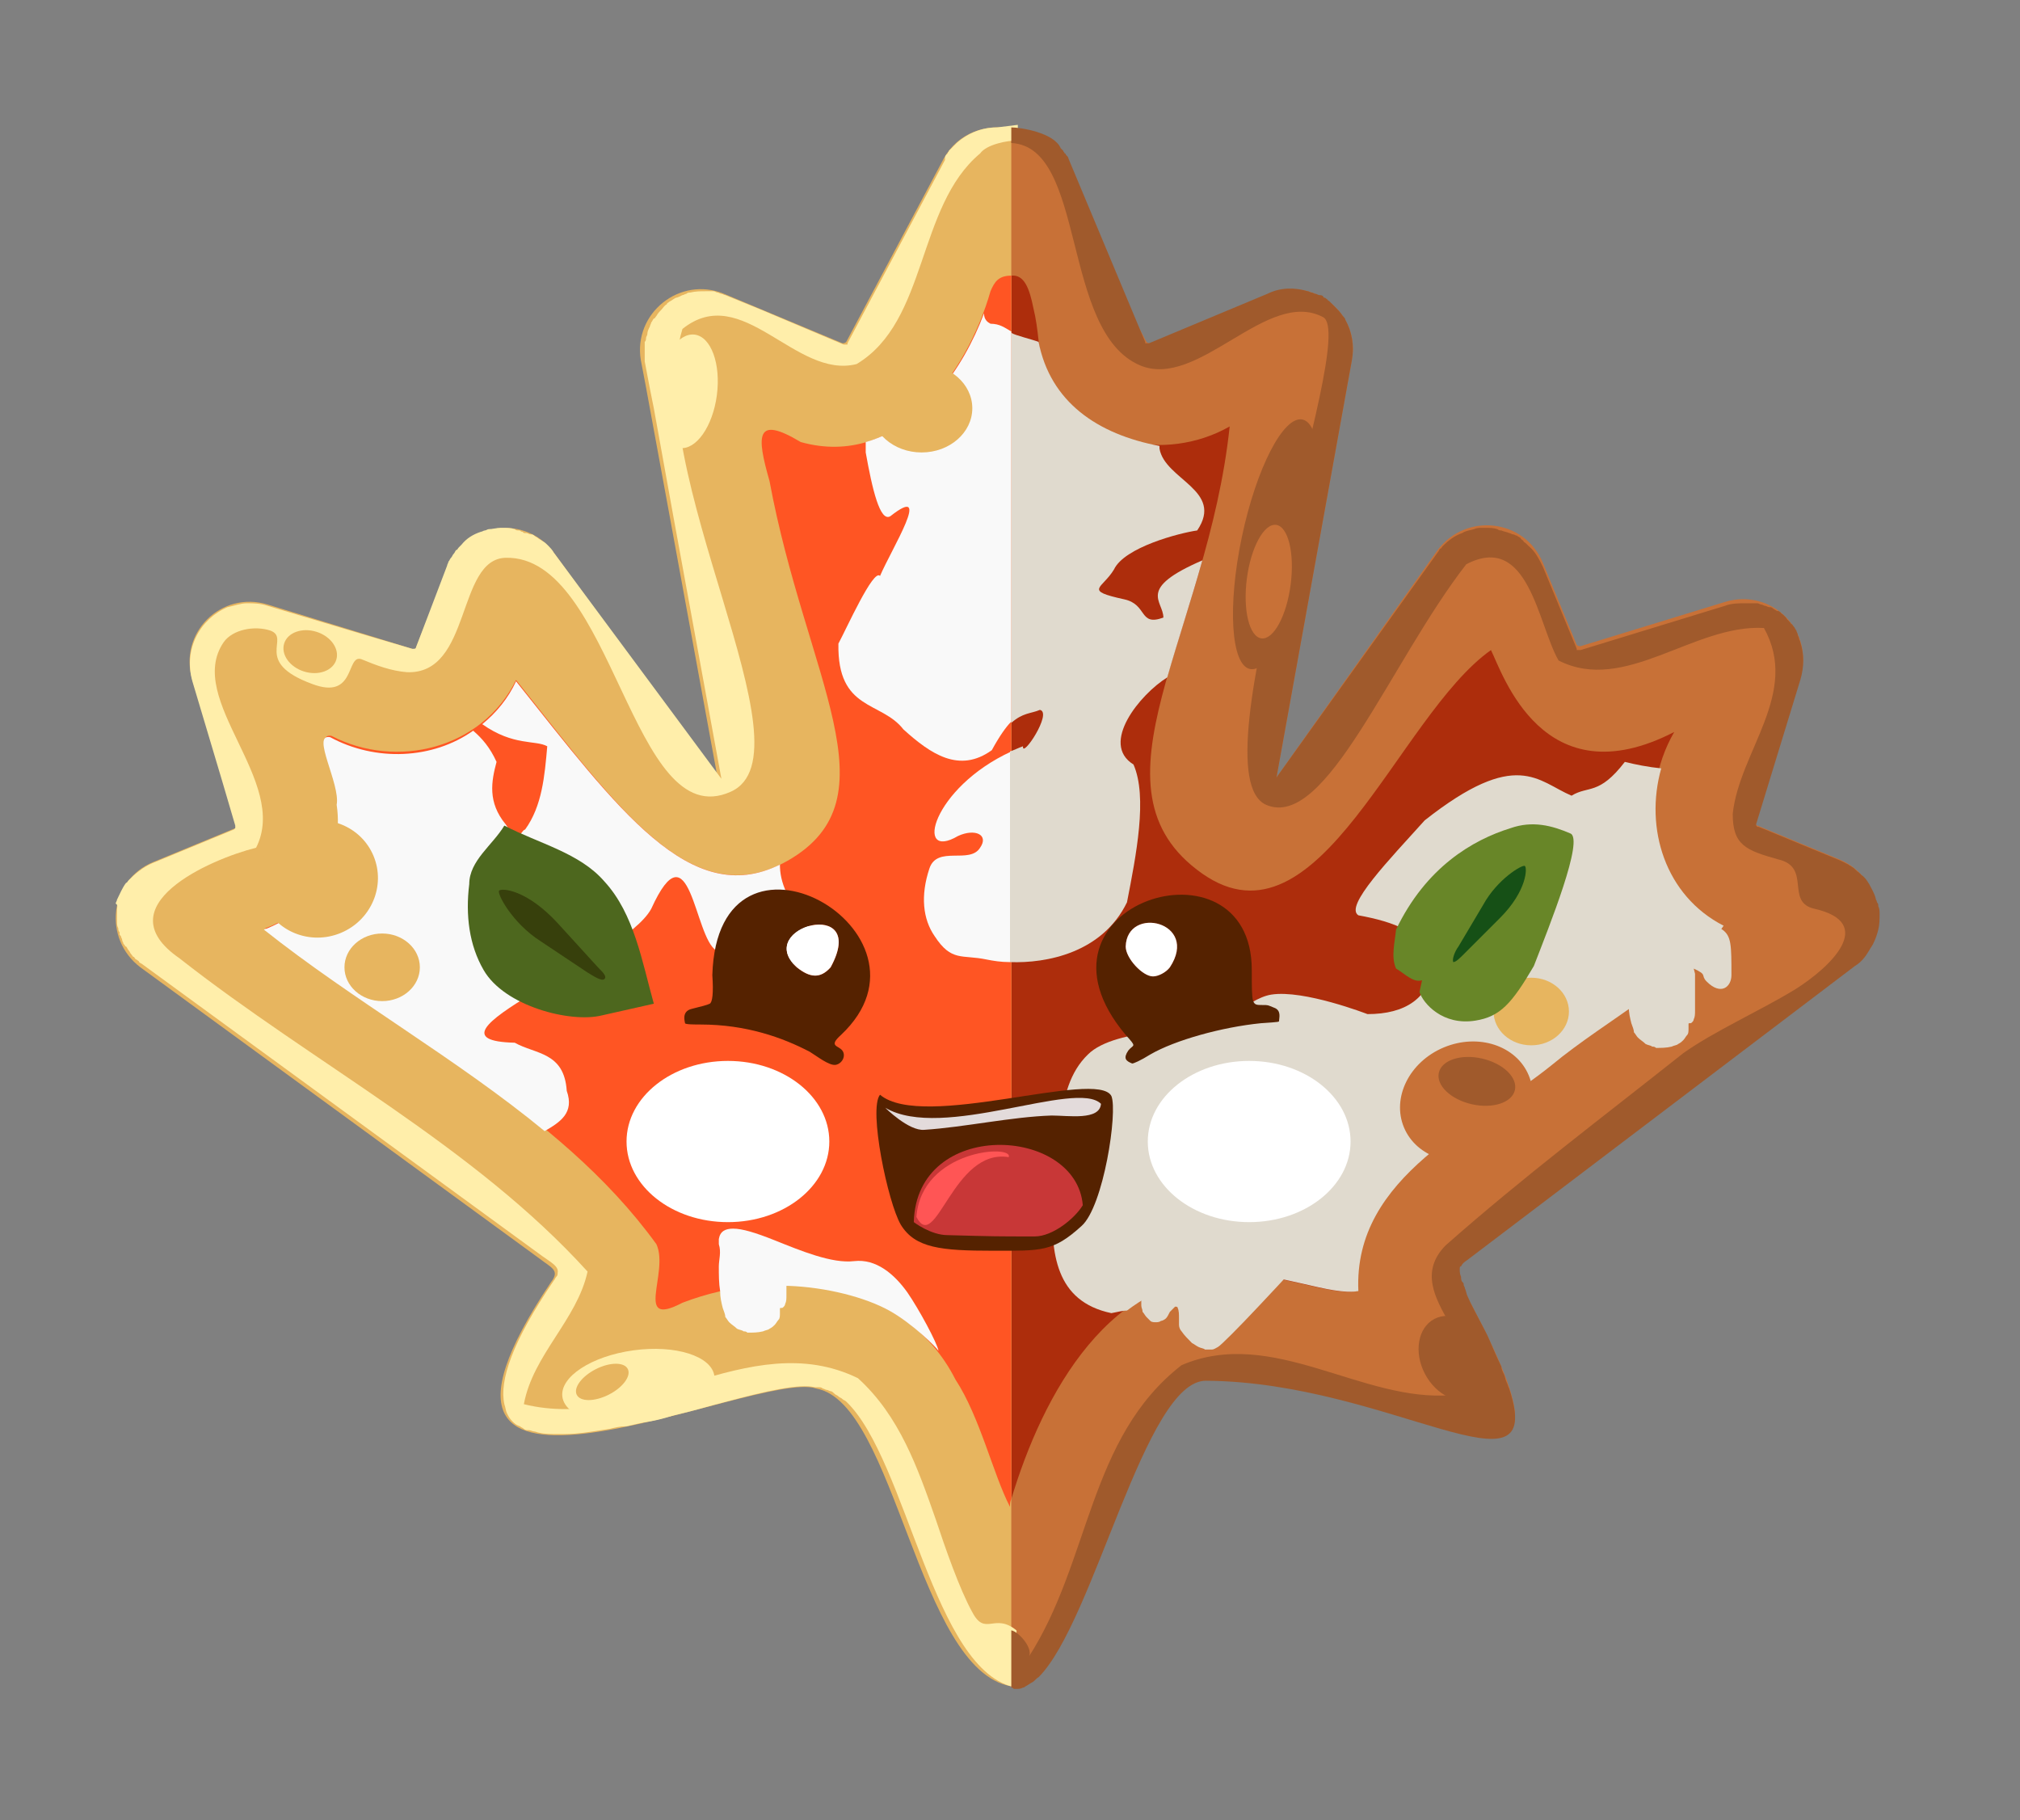 <?xml version="1.0" encoding="utf-8"?>
<!-- Generator: Adobe Illustrator 25.4.1, SVG Export Plug-In . SVG Version: 6.00 Build 0)  -->
<svg version="1.1" id="svg6633"
	xmlns:cc="http://creativecommons.org/ns#"
	xmlns:dc="http://purl.org/dc/elements/1.1/"
	xmlns:inkscape="http://www.inkscape.org/namespaces/inkscape"
	xmlns:rdf="http://www.w3.org/1999/02/22-rdf-syntax-ns#"
	xmlns:sodipodi="http://sodipodi.sourceforge.net/DTD/sodipodi-0.dtd"
	xmlns:svg="http://www.w3.org/2000/svg"
	xmlns="http://www.w3.org/2000/svg"
	xmlns:xlink="http://www.w3.org/1999/xlink" x="0px" y="0px" viewBox="0 0 155.4 140" style="enable-background:new 0 0 155.4 140;" xml:space="preserve">
	<rect x="0" y="0" width="155.4" height="140" fill="#808080" stroke="none"/>
	<style type="text/css">
	.st0{fill:none;}
	.st1{fill:#C87137;}
	.st2{fill:#AD2D0C;}
	.st3{fill:#E7B55F;}
	.st4{fill:#FF5523;}
	.st5{fill:#F9F9F9;}
	.st6{fill:#4D671E;}
	.st7{fill:#E0DACE;}
	.st8{fill:#688628;}
	.st9{fill:#FFFFFF;}
	.st10{fill:#552200;}
	.st11{fill:#E3DBDB;}
	.st12{fill:#C83737;}
	.st13{fill:#FF5555;}
	.st14{fill:#165016;}
	.st15{fill:#37400C;}
	.st16{fill:#FFEEAA;}
	.st17{fill:#A05A2C;}
	</style>
	<path id="outline" class="st0" d="M79.1,140c-0.4,0-0.8,0-1.2-0.1c-0.5-0.1-1.1-0.2-1.6-0.3c-8.9-2-12.3-11.1-15.1-18.4
	c-0.3-0.9-0.9-2.4-1.5-3.7c-0.2,0-1.9,0.5-1.9,0.5c-0.8,0.2-1.7,0.4-2.5,0.7c-1.7,0.4-3.1,0.8-4.4,1c-0.5,0.1-1,0.2-1.5,0.3
	c-1.8,0.3-3.5,0.5-5,0.5l-0.5,0l-0.4,0c-1.1,0-2.1-0.1-3-0.3c-0.4-0.1-0.7-0.1-1.1-0.2c-0.4-0.1-0.8-0.2-1.2-0.3
	c-0.4-0.1-0.8-0.3-1.2-0.5c-0.4-0.2-0.9-0.4-1.3-0.7c-0.9-0.6-1.8-1.2-2.6-2c-0.9-0.9-1.6-1.8-2.1-2.9c-0.6-1.1-1-2.2-1.2-3.3
	c-0.6-2.9-0.3-6,1.1-9.5L5.9,82.6c-0.3-0.2-0.5-0.4-0.8-0.6c-0.3-0.2-0.5-0.5-0.8-0.7c-0.3-0.2-0.5-0.5-0.7-0.7
	C3.4,80.3,3.2,80,3,79.7c-0.1-0.2-0.3-0.5-0.5-0.7c-0.2-0.3-0.4-0.6-0.5-0.9l-0.2-0.3l-0.1-0.2c-0.1-0.2-0.2-0.4-0.3-0.6
	c-0.1-0.1-0.2-0.4-0.3-0.7c-0.1-0.3-0.3-0.6-0.4-0.9c-0.1-0.2-0.1-0.4-0.2-0.6l-0.1-0.2l-0.1-0.2c-0.1-0.3-0.1-0.6-0.2-0.8l-0.1-0.3
	C0.1,73,0,72.6,0,72.3l-0.1-0.4l0-0.5c0-0.8,0-1.6,0.1-2.3c0.1-0.6,0.2-1.2,0.3-1.8c0.1-0.3,0.2-0.6,0.3-0.9
	c0.5-1.5,1.2-2.9,2.1-4.2c0.2-0.3,0.4-0.5,0.6-0.8c1.1-1.3,2.3-2.3,3.7-3.2l-0.8-2.7C4,48.3,7.6,40.6,14.6,37.7
	c1.5-0.6,3.2-1,4.8-1.1c0.3,0,0.5,0,0.8,0c1.5,0,2.9,0.2,4.3,0.6l2.7,0.8c0.2-0.3,0.3-0.5,0.5-0.8c0.1-0.2,0.3-0.5,0.6-0.8
	c0.3-0.3,0.5-0.6,0.7-0.8c0.2-0.2,0.4-0.4,0.7-0.7c1.4-1.3,3-2.4,4.8-3.1c0.3-0.1,0.6-0.2,0.9-0.3c0.2-0.1,0.5-0.2,0.9-0.2
	c0.9-0.2,1.8-0.4,2.7-0.4c0.2,0,0.5,0,0.8,0h0.3c0,0,0.4,0,0.6,0l-0.2-1.1c-0.1-0.4-0.1-0.7-0.2-1.1c0-0.2-0.1-0.6-0.1-1
	c0-0.7,0-1.3,0.1-2c0-0.4,0.1-0.7,0.2-1.1c0-0.2,0.1-0.6,0.2-0.9c0.1-0.4,0.2-0.7,0.3-1c0.2-0.6,0.4-1.2,0.7-1.8
	c0.1-0.3,0.3-0.6,0.5-0.9c0.1-0.2,0.3-0.5,0.5-0.8c0.2-0.3,0.4-0.6,0.6-0.8c0.3-0.4,0.7-0.9,1.2-1.4c0.4-0.4,0.9-0.9,1.4-1.3
	c0.2-0.2,0.5-0.4,0.8-0.6c0.5-0.3,1-0.7,1.6-1c0.6-0.3,1.1-0.6,1.7-0.8c0.3-0.1,0.6-0.2,0.9-0.3c0.3-0.1,0.6-0.2,0.9-0.2
	c1.1-0.2,2.2-0.4,3.3-0.4c0.2,0,0.4,0,0.7,0c0.3,0,0.6,0,1,0.1c0.4,0,0.7,0.1,1.1,0.2c0.3,0.1,0.6,0.1,1,0.2c0.3,0.1,0.6,0.2,1,0.3
	c0.3,0.1,0.6,0.2,1,0.4l0.9,0.4l3.4-6.4L65,7.3c0.1-0.2,0.2-0.4,0.3-0.6c0.1-0.1,0.2-0.3,0.3-0.5C65.7,6.2,65.8,6,66,5.8
	c0.1-0.2,0.2-0.3,0.3-0.4c0.1-0.2,0.3-0.3,0.4-0.5l0.2-0.2c0.3-0.4,0.6-0.6,0.9-0.9L68,3.6c2.7-2.3,6-3.6,9.6-3.6l1.2,0
	c0.3,0,8.1,0.1,12.2,5.9l0.2,0.3c0.1,0.1,0.2,0.3,0.3,0.5c0,0,0.1,0.2,0.2,0.4c0.2,0.2,0.3,0.5,0.4,0.8l0.2,0.4l2.3,5.5l0.1,0
	c1.8-0.8,3.7-1.1,5.6-1.1c1.4,0,2.8,0.2,4.2,0.6c0.3,0.1,0.6,0.2,0.9,0.3c0.3,0.1,0.6,0.2,0.8,0.4c0.3,0.1,0.6,0.3,0.8,0.4
	c0.3,0.2,0.6,0.3,0.9,0.5c0.1,0,0.6,0.4,0.7,0.5c0.3,0.2,0.6,0.4,0.8,0.6c0.2,0.2,0.4,0.4,0.7,0.6c0.3,0.2,0.5,0.5,0.7,0.7
	c0.6,0.7,1.2,1.4,1.7,2.2c0.2,0.3,0.3,0.5,0.5,0.8c1.7,3,2.2,6.4,1.6,9.8l-0.2,1.1c0.3,0,0.5,0,0.8,0c1,0,1.8,0.1,2.7,0.2
	c0.3,0.1,0.6,0.1,0.9,0.2c0.6,0.2,1.2,0.3,1.8,0.6c0.3,0.1,0.6,0.2,0.9,0.4c0.2,0.1,0.5,0.3,0.8,0.4c0.3,0.2,0.6,0.3,0.8,0.5
	c0.3,0.2,0.5,0.4,0.8,0.5c0.3,0.2,0.5,0.4,0.8,0.6l0.3,0.3c0.2,0.1,0.3,0.3,0.4,0.4c1,0.9,1.8,1.9,2.4,3.1l2.7-0.8
	c1.4-0.4,2.9-0.6,4.3-0.6c0.3,0,0.5,0,0.8,0c0.3,0,0.7,0.1,1,0.1l0.3,0c0.2,0,0.5,0.1,0.7,0.1c0.1,0,0.4,0.1,0.6,0.1
	c0.1,0,0.2,0.1,0.4,0.1c0.3,0.1,0.6,0.2,0.9,0.3c0.3,0.1,0.6,0.2,0.9,0.3c0.3,0.1,0.6,0.3,0.9,0.4c0.3,0.1,0.5,0.3,0.8,0.4
	c0.3,0.2,0.6,0.3,0.8,0.5l0.3,0.2c0,0,0.4,0.3,0.5,0.4c0.3,0.2,0.5,0.4,0.8,0.6c0.2,0.2,0.5,0.4,0.7,0.6c0.4,0.4,0.9,0.9,1.2,1.4
	c0.2,0.2,0.4,0.5,0.6,0.8c0.2,0.3,0.4,0.5,0.5,0.8c0.1,0.2,0.3,0.5,0.4,0.8c0.1,0.3,0.3,0.6,0.4,0.9c0.1,0.3,0.3,0.7,0.4,1
	c1,2.9,1.1,6.1,0.1,9l-0.8,2.7c0.3,0.2,0.5,0.3,0.8,0.5c0.6,0.4,1.1,0.8,1.6,1.2c0.2,0.2,0.5,0.4,0.7,0.7c0.7,0.7,1.3,1.5,1.8,2.3
	c0.7,1.1,1.2,2.2,1.6,3.4c0.1,0.4,0.2,0.6,0.3,0.9c0.1,0.4,0.2,0.7,0.2,1c0.1,0.6,0.2,1.2,0.2,1.8c0.1,1.3,0,2.5-0.3,3.7
	c-0.2,1.2-0.7,2.4-1.2,3.6c-0.3,0.6-0.6,1.2-1,1.7c-0.9,1.4-2.1,2.6-3.4,3.6l-24.1,18.3c0.1,0.2,0.2,0.4,0.2,0.6
	c0.1,0.3,0.2,0.5,0.3,0.8c0.1,0.2,0.2,0.5,0.3,0.8c0.1,0.3,0.2,0.6,0.3,0.8c1.6,4.8,1.2,9-1.2,12.3c-2.2,3-5.7,4.7-9.7,4.7
	c-2.9,0-5.8-0.9-9.1-1.9c-2.7-0.8-5.7-1.7-8.8-2.2c-0.8,1.8-1.7,4.1-2.3,5.5c-2.3,5.8-4.3,10.7-7.6,14c-0.5,0.5-1,0.9-1.5,1.3
	c-0.7,0.5-1.4,0.9-2.1,1.3c-0.4,0.2-0.9,0.4-1.4,0.6c-1,0.3-2.1,0.5-3.1,0.6l-0.2,0L79.1,140L79.1,140z M61.3,95.1
	c3.4,0,6.6,0.7,9.6,2.2l1.2,0.6l1,0.9c2.4,2.1,4.1,4.5,5.5,7c1.7-3,3.9-5.9,7.2-8.5l1-0.8l1.2-0.5c2.6-1.1,5.3-1.6,8.1-1.6
	c1.9,0,3.7,0.2,5.5,0.6c0.6-2.2,1.7-4.2,3.5-6l0.3-0.3l0.3-0.2c4.6-4,9.2-7.7,13.7-11.1c1.7-1.3,3.3-2.6,5-4l0.2-0.1l0.2-0.1
	c0.8-0.6,1.7-1.1,2.6-1.7c-1.9-2.2-2.9-5.1-2.9-8.5l0-0.6c0,0,0.1-0.6,0.1-0.6c-0.2,0-0.3,0-0.5,0c-2.7,0-5.3-0.6-7.6-1.8l-0.7-0.4
	c-4.1,6.7-8.5,12.9-16.2,12.9c-1.7,0-3.4-0.4-5.1-1.1c-10.5-4.6-7.9-17-4-32.7c0,0-0.1,0-0.1,0c-1.8,0-3.6-0.4-5.3-1.1
	c-3.4-1.4-5.7-3.8-7.3-6.4c-1.4,2.2-3.3,4.2-6.1,5.9l-1.2,0.7L68.9,38c-1.2,0.3-2.4,0.5-3.6,0.5c-0.4,0-0.8,0-1.2,0
	c0.4,1.5,0.9,3,1.3,4.4c2.9,9.5,6.8,22.4-4.6,27.5c-1.8,0.8-3.7,1.2-5.7,1.2c-8.3,0-12.4-6.9-15.1-12.4c-2.7,2.2-5.7,2.7-8.1,2.7
	c-0.1,0-0.9,0-0.9,0l-0.1,0c-0.1,0-0.1,0.1-0.2,0.1c0.2,2.8-0.3,5.5-1.6,8l-0.9,1.7c1,0.7,2,1.4,3,2.1l0.1,0.1
	c7.5,5.1,15.2,10.3,21.7,17.5l3.5,3.8l-0.1,0.5C57.9,95.3,59.6,95.1,61.3,95.1z" />
	<sodipodi:namedview bordercolor="#666666" borderopacity="1.0" fit-margin-bottom="0" fit-margin-left="0" fit-margin-right="0" fit-margin-top="0" id="base" inkscape:current-layer="layer1" inkscape:cx="-167.10846" inkscape:cy="284.60971" inkscape:document-units="mm" inkscape:pageopacity="0.0" inkscape:pageshadow="2" inkscape:window-height="986" inkscape:window-maximized="1" inkscape:window-width="1920" inkscape:window-x="-11" inkscape:window-y="-11" inkscape:zoom="0.98994949" pagecolor="#ffffff" showgrid="false">
	</sodipodi:namedview>
	<path id="path3877-4" inkscape:connector-curvature="0" class="st1" d="M77.8,129.7c0.1,0,0.2,0.1,0.2,0.1
	c5.1,0.5,9.4-23.7,14.8-23.7c16.8,0.2,30.7,13.4,20-6.5c-0.6-1.7-1-2.1-0.1-2.8l29.8-22.6c2.9-2.1,2.4-6.7-1-8.1l-6.3-2.6
	c-0.1,0-0.2-0.2-0.1-0.3l3.4-11.1c1.1-3.6-2.2-6.9-5.8-5.8l-11.1,3.4c-0.1,0-0.2,0-0.3-0.1l-2.6-6.3c-1.4-3.4-5.9-3.9-8.1-1
	L98.2,59.8l5.8-32.1c0.7-3.6-3-6.5-6.4-5.1l-9.1,3.8c-0.1,0-0.2,0-0.3-0.1l-7.5-14.1c-0.7-1.3-1.8-2-3-2.3V129.7z" />
	<path id="path3880-5" inkscape:connector-curvature="0" sodipodi:nodetypes="cccccccsccsscc" class="st2" d="M77.8,115.3
	c2.4-8,7.6-17.8,17.3-17.2c3.1-0.3,7.2,1.6,9.3,1.2c-0.4-8.9,9.1-12.7,14.9-17.4c4.1-3.4,10.7-6.9,13.2-10.7
	c-5.5-2.8-6.6-9.9-3.7-14.9c-10.1,5.2-13.2-4.5-14.1-6.3c-7.2,5.1-13.2,23.5-22.2,17.2c-9.4-6.6,0.4-18.3,2.1-34.4
	c-4.9,2.8-11.9,1.5-14.2-4.1c-0.2-0.8-0.4-1.6-0.5-2.5s-0.2-1.7-0.4-2.5c-0.3-1.5-0.7-2.6-1.7-2.5L77.8,115.3z" />
	<path id="path5242-3-0-1-8-6-7-5" inkscape:connector-curvature="0" class="st3" d="M77.8,129.7V9.9c-1.9-0.4-4.1,0.3-5.2,2.3
	l-7.5,14.1c-0.1,0.1-0.2,0.1-0.3,0.1l-9.1-3.8c-3.4-1.4-7,1.5-6.4,5.1l0.4,2.1l1.8,9.8l3.7,20.2L42.6,42.5c-2.1-2.9-6.7-2.4-8.1,1
	L32,49.8c0,0.1-0.2,0.2-0.3,0.1l-11.1-3.4c-3.6-1.1-6.9,2.2-5.8,5.8l3.4,11.1c0,0.1,0,0.2-0.1,0.3l-6.3,2.6c-3.4,1.4-3.9,5.9-1,8.1
	l30.7,22.4c0.9,0.7,1.6,0.9,0.9,1.8c-14.5,21.6,15.9,6.6,20.4,8.2C68.9,107.9,70.6,128.5,77.8,129.7L77.8,129.7z" />
	<path id="path5242-3-0-1-8-6-8-4-5" inkscape:connector-curvature="0" sodipodi:nodetypes="cccccccccccccccc" class="st4" d="
	M77.8,115.3c0-94.1,0,0,0-94.1c-1,0-1.3,0.5-1.6,1.2c-1.8,6.3-7.1,13.7-14.6,11.6c-3.5-2.1-3.4-0.5-2.4,3
	c2.8,15.1,9.8,24.4,1.4,29.2c-7.3,4.1-12.8-3.7-20.9-13.9c-2.6,5.3-9.2,6.9-14.2,4.3c-1.5-0.3,0.8,3.6,0.5,5.2
	c0.6,4-1.7,8.2-5.6,9.6c10,8,22.5,13.8,30.1,24.3c1,2.2-1.8,6.5,2,4.5c7.3-2.8,17.1-1.8,21,5.9c1.9,2.9,2.9,7.3,4.2,9.8
	C77.7,115.7,77.7,115.5,77.8,115.3z" />
	<path id="path5242-3-0-1-8-6-8-4-9-1" inkscape:connector-curvature="0" class="st5" d="M39.7,52.4c-0.6,1.3-1.5,2.4-2.6,3.3
	c2.4,1.7,4.1,1.2,5,1.7c-0.2,2.3-0.4,4.6-1.7,6.4c-0.4,0.1-0.4,1.3-1.5-0.4c-1.4-1.7-1.1-3.3-0.7-4.8c-0.5-1.1-1.1-1.8-1.8-2.4
	c-3.1,2.2-7.5,2.4-11,0.5c-1.5-0.3,0.8,3.6,0.5,5.2c0.6,4-1.7,8.2-5.6,9.6c6.8,5.4,14.8,9.9,21.6,15.5c1.2-0.7,2.3-1.4,1.7-3.1
	c-0.2-3-2.4-2.8-4-3.7c-8.4-0.2,8.4-6.4,10.5-10.3c3-6.6,3.3,2.2,5,3.2c1.2,0.7,2.1,1.7,3.8,1.9c2.5-0.8,3.4-1.1,3.7-3.4
	c-2.1-2.3-2.6-3.8-2.6-5.1C53.1,69.9,47.6,62.3,39.7,52.4z" />
	<path id="path2862-6-2-7-7" inkscape:connector-curvature="0" sodipodi:nodetypes="caccssc" class="st6" d="M50.3,77.2
	c-0.9-3.2-1.5-6.9-3.8-9.4c-1.9-2.2-5-2.9-7.7-4.3c-0.9,1.5-2.7,2.7-2.7,4.5c-0.3,2.4,0,4.7,1.1,6.6c1.6,2.8,6.7,4.1,9.1,3.5
	L50.3,77.2z" />
	<path id="path3880-1-4" inkscape:connector-curvature="0" sodipodi:nodetypes="ccccccacaccccccccc" class="st7" d="M125,58.6
	c-2,2.6-2.8,1.8-4.1,2.6c-2.6-1.1-4.2-3.7-11.3,1.9c-2.7,3-6.2,6.6-5.1,7.3c2.7,0.5,5.1,1.3,5.8,3.7c-0.3,2.7-2.2,3.9-5.1,3.9
	c0,0-4.9-1.9-7.4-1.5c-1.9,0.3-4.1,2.9-5.2,2.7c0,0-6.8-0.2-8.9,1.9c-2.8,2.7-1.9,7.6-2.7,11.3c-0.2,4,0.2,7.7,4.5,8.6
	c0.5-0.1,0.9-0.2,1.2-0.2c2.4-1.8,5.2-2.9,8.5-2.7c3.1-0.3,7.2,1.6,9.3,1.2c-0.4-8.9,9.1-12.7,14.9-17.4c4.1-3.4,10.7-6.9,13.2-10.7
	c-4.5-2.3-6.1-7.5-4.8-12.1C126.8,59,125.8,58.8,125,58.6z" />
	<path id="path3880-15-2" inkscape:connector-curvature="0" sodipodi:nodetypes="ccccccccccccccccccc" class="st7" d="M77.8,25.6v30
	c0.9-0.8,1.5-0.7,2.2-1c1,0.2-1.4,3.8-1.3,2.8c-0.3,0.1-0.7,0.3-1,0.4V74c2.8,0.1,7.1-0.7,9-4.6c0.7-3.6,1.6-8.1,0.5-10.6
	c-2.6-1.6,0.5-5.4,2.6-6.7c0.8-2.8,1.8-5.8,2.7-9c-5.1,2.2-3,3.1-3,4.4c-1.9,0.7-1.2-1-3-1.4c-3.2-0.7-1.7-0.8-0.8-2.3
	c0.8-1.7,5-2.8,6.4-3c2.1-3.1-2.5-3.9-2.9-6.3l0-0.2c-4.8-0.9-8.4-3.4-9.3-8C79.4,26.1,78.1,25.8,77.8,25.6L77.8,25.6z" />
	<ellipse id="path6138-5-2" class="st3" cx="117.8" cy="77.8" rx="2.9" ry="2.6" />
	<path id="path2864-1-1-3-8" inkscape:connector-curvature="0" sodipodi:nodetypes="ccccccsccc" class="st8" d="M120.8,64.1
	c-1.4-0.6-2.9-1-4.6-0.4c-2.9,0.9-6.5,3-8.8,7.8c-0.1,1-0.4,2.1,0,3c0.7,0.4,1.3,1.1,2,0.9l-0.2,0.9c0.3,0.9,1.8,2.6,4.3,2.2
	c1.9-0.3,2.8-1.3,4.5-4.2C119.2,71.2,121.9,64.5,120.8,64.1L120.8,64.1z" />
	<ellipse id="ellipse5232-9-9-3-6" class="st9" cx="56" cy="87.8" rx="7.8" ry="6.2" />
	<ellipse id="ellipse5234-8-2-5-5" class="st9" cx="96.1" cy="87.8" rx="7.8" ry="6.2" />
	<path id="path5197-0-4-9-6-4-7" inkscape:connector-curvature="0" sodipodi:nodetypes="csccccccscccccsscssccccscccc" class="st10" d="
	M62.3,80.9c-2.1-1.1-4.9-2.1-8.4-2.1c-0.4,0-1.2,0-1.2-0.1c0-0.1-0.3-0.9,0.5-1.1c0.8-0.2,1.2-0.3,1.4-0.4c0.2-0.1,0.3-0.8,0.2-2.2
	c0.4-13.5,18.3-3.3,9.9,4.6c-1,0.9-0.2,0.8,0.1,1.2c0.3,0.4,0,1-0.5,1.1C63.8,82,62.8,81.2,62.3,80.9C62.3,80.9,62.3,80.9,62.3,80.9
	z M63.9,74.4c3-5.5-6-3.1-2.6,0C62.3,75.2,63.1,75.3,63.9,74.4z M86.8,80.8c0.4-0.5,0.7-0.2-0.2-1.2c-8.5-10.1,9.7-15.7,9.7-5
	c0,2.7,0,2.7,0.8,2.7c0.5,0,0.4,0,0.9,0.2c0.6,0.2,0.4,0.8,0.4,1c0,0.1,0.1,0.1-1.4,0.2C94,79,90.4,80,88.5,81.1
	c-0.8,0.5-1.3,0.7-1.4,0.7C86.6,81.6,86.4,81.4,86.8,80.8z M90,74.4c2.3-3.5-3.3-4.8-3.4-1.6c0,0.9,1.3,2.3,2.1,2.3
	C89.1,75.1,89.7,74.8,90,74.4z" />
	<path id="path5197-0-3-9-9-5-4" inkscape:connector-curvature="0" sodipodi:nodetypes="ccccccsc" class="st9" d="M63.9,74.4
	c3-5.5-6-3.1-2.6,0C62.3,75.2,63.1,75.3,63.9,74.4z M90,74.4c2.3-3.5-3.3-4.8-3.4-1.6c0,0.9,1.3,2.3,2.1,2.3
	C89.1,75.1,89.7,74.8,90,74.4z" />
	<path id="path5197-0-4-8-2" inkscape:connector-curvature="0" sodipodi:nodetypes="ccccscc" class="st10" d="M76.4,96.2
	c-4,0-6-0.2-7.1-2c-1-1.7-2.5-8.9-1.6-10c3.3,2.8,16.7-2,17.8,0.1c0.5,1.2-0.6,8.5-2.3,10C81,96.3,80.1,96.2,76.4,96.2L76.4,96.2z" />
	<path id="path5197-0-6-70-0-7" inkscape:connector-curvature="0" sodipodi:nodetypes="sccss" class="st11" d="M71.1,86.9
	c-1.2,0.1-3-1.7-3-1.7c4.4,2.6,14.7-2.2,16.6-0.3c-0.1,1.3-2.5,0.9-3.8,0.9C77.8,85.9,74.2,86.7,71.1,86.9z" />
	<path id="path5197-0-6-7-5-0-1" inkscape:connector-curvature="0" sodipodi:nodetypes="sccss" class="st12" d="M72.9,95
	c-1.3,0-2.6-1-2.6-1c0.2-8,12.5-7.4,13-1.3c-0.6,1-2.3,2.4-3.7,2.4C76.6,95.1,76.6,95.1,72.9,95z" />
	<path id="path5197-0-6-6-0-0-4" inkscape:connector-curvature="0" sodipodi:nodetypes="ccc" class="st13" d="M77.6,89
	c-4.3-0.7-5.6,7.5-7.1,4.6C70.9,88.4,78,88,77.6,89z" />
	<path id="path1719-8-16-3-0" inkscape:connector-curvature="0" sodipodi:nodetypes="cccccccccccccccccccccccccccccc" class="st5" d="
	M56.4,94.5c-0.6,0-1,0.2-1.1,0.8c0,0.1,0,0.3,0,0.4c0.2,0.6,0,1.2,0,1.7c0,0.7,0,1.3,0.1,1.9c0,0.5,0.1,0.9,0.2,1.3
	c0.1,0.3,0.2,0.5,0.2,0.7c0.1,0.1,0.2,0.3,0.3,0.4c0.2,0.2,0.4,0.3,0.6,0.5c0.2,0.1,0.4,0.1,0.5,0.2c0.1,0,0.2,0,0.3,0.1
	c0.4,0,0.8,0,1.2-0.1c0.2-0.1,0.4-0.1,0.5-0.2c0.2-0.1,0.3-0.2,0.4-0.3c0.1-0.1,0.2-0.3,0.3-0.4c0.1-0.1,0.1-0.3,0.1-0.5
	c0-0.1,0-0.2,0-0.3c0-0.1,0-0.1,0.1-0.1c0.1,0,0.1,0,0.2-0.1c0,0,0.1-0.1,0.1-0.2c0.1-0.2,0.1-0.4,0.1-0.7c0-0.2,0-0.5,0-0.7
	c0,0,0,0,0.1,0c3,0.1,6,0.9,7.8,1.9c1.8,1,3.6,2.8,3.8,3.1c-0.1-0.6-1.5-3.2-2.4-4.5c-1-1.4-2.4-2.6-4.1-2.4
	c-1.7,0.2-4.1-0.8-6.1-1.6C58.1,94.8,57.1,94.5,56.4,94.5L56.4,94.5z" />
	<path id="path1719-8-1-7" inkscape:connector-curvature="0" class="st5" d="M75.7,24.1c-1.6,4.3-4.8,8.7-9.1,9.9c0,0.3,0,0.5,0,0.8
	c0.5,2.8,1.1,5.4,1.9,4.9c3.3-2.6,0.1,2.5-0.8,4.6c-0.5-0.6-2.6,4.1-3.2,5.2c-0.1,5.2,3.3,4.4,5,6.6c2.1,1.9,4.3,3.4,6.8,1.6
	c0.6-1.1,1.1-1.8,1.5-2.2v-30c-0.5-0.3-0.9-0.6-1.6-0.6C76,24.8,75.7,24.6,75.7,24.1L75.7,24.1z M77.8,57.8
	c-6.1,2.8-7.5,8.5-4.1,6.5c1.3-0.6,2.4-0.1,1.7,0.9c-0.8,1.3-3.3-0.2-3.9,1.6c-0.7,2.1-0.5,3.9,0.4,5.2c1.3,2,2.1,1.4,4,1.8
	c0.5,0.1,1.1,0.2,1.8,0.2V57.8z" />
	<path id="path3880-3-2" inkscape:connector-curvature="0" class="st0" d="M77.8,115.3c2.4-8,7.6-17.8,17.3-17.2
	c3.1-0.3,7.2,1.6,9.3,1.2c-0.4-8.9,9.1-12.7,14.9-17.4c4.1-3.4,10.7-6.9,13.2-10.7c-5.5-2.8-6.6-9.9-3.7-14.9
	c-10.1,5.2-13.2-4.5-14.1-6.3c-7.2,5.1-13.2,23.5-22.2,17.2c-9.4-6.6,0.4-18.3,2.1-34.4c-4.9,2.8-11.9,1.5-14.2-4.1
	c-1-1.6-1.8-3.4-2.6-5.2L77.8,115.3z" />
	<path id="path5351-5-1-6-6-4-3-8" inkscape:connector-curvature="0" class="st7" d="M93.4,94.7c-1-0.2,0.3,0.5,0,1.4
	c-0.2,0.9-5.5,1.3-6.9,1.6c-1.3,0.3,1.3,0.1,0.5,1c0.5-0.1,0.7,0.2,0.7,0.5c0,0.1,0.1,0.2,0.1,0.3c0,0.1,0,0.3,0,0.4
	c0,0.2,0,0.3,0,0.5c0,0.2,0.1,0.3,0.1,0.5c0.1,0.1,0.2,0.3,0.3,0.4c0.1,0.1,0.2,0.2,0.3,0.3c0.1,0.1,0.3,0.1,0.4,0.1
	c0.1,0,0.3,0,0.4-0.1c0.1,0,0.3-0.1,0.4-0.2c0.1-0.1,0.2-0.3,0.3-0.5c0.2-0.2,0.3-0.3,0.4-0.4c0.1,0,0.2,0,0.2,0.1
	c0.1,0.2,0.1,0.5,0.1,0.8c0,0.2,0,0.4,0,0.5c0,0.2,0.1,0.4,0.2,0.5c0.2,0.3,0.5,0.6,0.8,0.9c0.2,0.1,0.3,0.2,0.5,0.3
	c0.2,0.1,0.4,0.1,0.5,0.2c0.2,0,0.4,0,0.5,0c0.2,0,0.3-0.1,0.5-0.2c0.2-0.1,1.6-1.5,3.1-3.1c1.3-1.4,2-2.1,2.3-2.5
	c0.2-0.2,0.2-0.4,0.3-0.5c0-0.1,0-0.3,0-0.4c0-0.2-0.1-0.4-0.1-0.6c0-0.2,0-0.4,0.1-0.5C97.4,95.4,94.3,94.9,93.4,94.7L93.4,94.7z" />
	<path id="path5242-3-0-1-8-6-8-4-1-0" inkscape:connector-curvature="0" class="st0" d="M77.8,115.3V23.6c-0.3-0.8-0.7-1.5-1-2.3
	l-0.4,0.9l-0.1,0.2c-1.8,6.3-7.1,13.7-14.6,11.6c-3.5-2.1-3.4-0.5-2.4,3c2.8,15.1,9.8,24.4,1.4,29.2c-7.3,4.1-12.8-3.7-20.9-13.9
	c-2.6,5.3-9.2,6.9-14.2,4.3c-1.5-0.3,0.8,3.6,0.5,5.2c0.6,4-1.7,8.2-5.6,9.6c10,8,22.5,13.8,30.1,24.3c1,2.2-1.8,6.5,2,4.5
	c7.3-2.8,17.1-1.8,21,5.9c1.9,2.9,2.9,7.3,4.2,9.8C77.7,115.7,77.7,115.5,77.8,115.3z" />
	<path id="path5242-4-5-3-1-3-8" inkscape:connector-curvature="0" sodipodi:nodetypes="sssssss" class="st14" d="M112.6,73.4
	l2.8-2.8c2.1-2.1,2.1-3.9,1.9-4c-0.2-0.1-2.1,1-3.2,3l-1.9,3.2c-0.3,0.4-0.5,1-0.4,1.2C112,74,112.3,73.7,112.6,73.4z" />
	<path id="path5242-4-5-3-1-6-4-3-4" inkscape:connector-curvature="0" sodipodi:nodetypes="sssssss" class="st15" d="M46,74.4
	L42.9,71c-2.4-2.6-4.3-2.7-4.5-2.5c-0.2,0.2,1,2.5,3.2,3.9l3.6,2.4c0.5,0.3,1.1,0.7,1.3,0.5C46.7,75.1,46.4,74.8,46,74.4z" />
	<path id="path5242-3-0-1-8-6-6" inkscape:connector-curvature="0" sodipodi:nodetypes="ccccccccccccccccccccccccccccccccccccccccccccccccccccccccccccccccccccccccccccccccccccccccccccccccccccccccccccccccccccccccccccccccccccccccccccccccccccccccccccccccccccccccccccccccccccccccccccsscccccaaszcascccccc" class="st16" d="
	M76.7,9.8c-1.1,0-2.2,0.4-3.1,1.2c0,0,0,0,0,0c-0.1,0.1-0.2,0.2-0.2,0.2c0,0-0.1,0.1-0.1,0.1c-0.1,0.1-0.1,0.1-0.2,0.2
	c0,0-0.1,0.1-0.1,0.1c0,0.1-0.1,0.1-0.1,0.2c0,0-0.1,0.1-0.1,0.1c-0.1,0.1-0.1,0.2-0.1,0.3c0,0,0,0,0,0.1l-7.5,14.1c0,0,0,0,0,0.1
	c0,0,0,0-0.1,0c0,0-0.1,0-0.2,0l-6.4-2.7l-2.7-1.1c0,0,0,0,0,0c-0.1,0-0.2-0.1-0.3-0.1c0,0,0,0,0,0c-0.1,0-0.2-0.1-0.3-0.1
	c0,0,0,0,0,0c-0.1,0-0.2-0.1-0.3-0.1c0,0,0,0,0,0c-0.1,0-0.2,0-0.3,0c0,0,0,0,0,0c-0.1,0-0.2,0-0.3,0c0,0,0,0,0,0
	c-0.4,0-0.8,0-1.2,0.1c-0.1,0-0.2,0-0.3,0.1c-0.1,0-0.2,0.1-0.3,0.1c-0.2,0.1-0.4,0.2-0.5,0.2c0,0,0,0,0,0c-0.2,0.1-0.3,0.2-0.5,0.3
	c-0.1,0.1-0.2,0.1-0.2,0.2c-0.2,0.1-0.3,0.3-0.4,0.4c-0.1,0.1-0.3,0.3-0.4,0.5c0,0,0,0,0,0c-0.1,0.1-0.1,0.2-0.2,0.2c0,0,0,0,0,0
	c-0.1,0.1-0.1,0.2-0.2,0.3c0,0.1-0.1,0.2-0.1,0.3c-0.1,0.2-0.2,0.4-0.2,0.6c0,0,0,0,0,0c0,0.1-0.1,0.2-0.1,0.3c0,0,0,0,0,0
	c0,0.1,0,0.2-0.1,0.3c0,0.1,0,0.2,0,0.3c0,0.2,0,0.4,0,0.6c0,0,0,0,0,0c0,0.1,0,0.2,0,0.3c0,0,0,0,0,0c0,0.1,0,0.2,0,0.3
	c0,0,0,0,0,0l0.4,2.1v0l0.3,1.5l1.5,8.3l3.7,20.2L42.6,42.5c-0.1-0.2-0.3-0.4-0.4-0.5c-0.2-0.2-0.3-0.3-0.5-0.4c0,0,0,0,0,0
	c-0.1-0.1-0.2-0.1-0.3-0.2c0,0,0,0,0,0c-0.1-0.1-0.2-0.1-0.3-0.2c0,0,0,0,0,0c-0.1-0.1-0.2-0.1-0.3-0.1c0,0,0,0,0,0
	c-0.1,0-0.2-0.1-0.3-0.1c0,0,0,0,0,0c0,0-0.1,0-0.1,0c-0.1,0-0.1,0-0.2-0.1c-0.1,0-0.1,0-0.2-0.1c0,0-0.1,0-0.1,0c0,0,0,0,0,0
	c-0.1,0-0.2,0-0.3-0.1c0,0,0,0,0,0c0,0,0,0,0,0c-0.3-0.1-0.6-0.1-0.8-0.1c0,0,0,0,0,0c-0.1,0-0.2,0-0.3,0c-0.3,0-0.6,0.1-0.9,0.1
	c0,0,0,0,0,0c-0.1,0-0.2,0.1-0.3,0.1c-0.1,0-0.2,0.1-0.3,0.1c-0.6,0.2-1.1,0.5-1.5,1c-0.1,0.1-0.1,0.1-0.2,0.2c0,0,0,0,0,0
	c-0.1,0.1-0.1,0.2-0.2,0.2c0,0,0,0,0,0c-0.1,0.1-0.1,0.2-0.2,0.3c0,0,0,0,0,0c-0.1,0.1-0.1,0.2-0.2,0.3c0,0,0,0,0,0
	c-0.1,0.1-0.1,0.2-0.2,0.3c0,0,0,0,0,0c0,0.1-0.1,0.2-0.1,0.3c0,0,0,0,0,0L32,49.8c0,0.1-0.1,0.1-0.2,0.1c0,0-0.1,0-0.1,0h0l-3.4-1
	l-7.7-2.3c-0.6-0.2-1.1-0.2-1.6-0.2c0,0,0,0,0,0c-0.5,0-1,0.2-1.5,0.3c0,0,0,0,0,0c-2.1,0.9-3.4,3.2-2.7,5.7l2.3,7.7l1,3.4v0
	c0,0,0,0.1,0,0.1c0,0,0,0,0,0c0,0,0,0,0,0.1c0,0,0,0,0,0c0,0-0.1,0.1-0.1,0.1l-6.3,2.6c-0.7,0.3-1.3,0.8-1.8,1.3
	c-0.1,0.1-0.1,0.2-0.2,0.2c-0.3,0.4-0.5,0.9-0.7,1.3c0,0.1-0.1,0.2-0.1,0.3c0,0,0,0,0,0C9.1,69.6,9,69.8,9,70c0,0.3,0,0.6,0,0.9
	c0,0,0,0,0,0c0,0,0,0,0,0c0,0.2,0,0.3,0.1,0.5c0,0,0,0,0,0c0,0,0,0,0,0c0,0.1,0,0.2,0.1,0.3c0,0,0,0.1,0,0.1c0,0.1,0,0.1,0.1,0.2
	c0,0.1,0.1,0.2,0.1,0.3c0,0,0,0,0,0c0,0.1,0.1,0.2,0.1,0.3c0,0,0.1,0.1,0.1,0.1c0,0,0,0.1,0.1,0.1c0,0,0,0,0,0
	c0.1,0.1,0.1,0.2,0.2,0.3c0,0,0,0,0,0c0.1,0.1,0.1,0.2,0.2,0.3c0,0,0,0,0,0c0.1,0.1,0.1,0.2,0.2,0.2c0,0,0,0,0,0
	c0.1,0.1,0.1,0.2,0.2,0.2c0,0,0,0,0,0c0.1,0.1,0.2,0.1,0.2,0.2c0,0,0,0,0,0c0.1,0.1,0.2,0.1,0.3,0.2c0,0,0,0,0,0l30.7,22.4
	c0.7,0.5,1.3,0.8,1.2,1.3c0,0.1,0,0.2-0.1,0.3c-0.1,0.1-0.1,0.2-0.2,0.3c-3.2,4.7-4.2,7.7-3.8,9.5c0.1,0.3,0.1,0.5,0.2,0.7
	c0.1,0.2,0.2,0.4,0.4,0.6c0.2,0.2,0.3,0.3,0.6,0.4c0,0,0,0,0,0c0.1,0.1,0.2,0.1,0.3,0.2c0.1,0.1,0.2,0.1,0.4,0.1
	c0.1,0,0.3,0.1,0.4,0.1c0,0,0,0,0,0c0.1,0,0.3,0.1,0.4,0.1c0.4,0.1,0.9,0.1,1.4,0.1c0.2,0,0.3,0,0.5,0c1.1,0,2.2-0.2,3.5-0.4
	c0.4-0.1,0.8-0.2,1.3-0.2c1.3-0.3,2.6-0.6,3.9-0.9c0,0,0,0,0,0c1.3-0.3,2.6-0.7,3.8-1c0,0,0,0,0,0c3-0.8,5.6-1.4,6.8-1.1
	c0,0,0,0,0,0c0,0,0,0,0,0c0,0,0,0,0.1,0c0.1,0,0.1,0,0.2,0c0.1,0,0.2,0,0.3,0.1c0.1,0,0.2,0.1,0.3,0.1c0.1,0,0.2,0.1,0.3,0.1
	c0.1,0,0.2,0.1,0.3,0.2c0.1,0.1,0.2,0.1,0.3,0.2c0.1,0.1,0.2,0.1,0.3,0.2c0.1,0.1,0.2,0.1,0.3,0.2c4.7,4.5,6.7,20.9,13.1,22l0-4.4
	c-1.7-1.4-2.4,0.5-3.4-1.4c-1-1.8-2.1-5-2.8-7.1c-1.4-4-2.8-8-6-10.9c-8.4-4.1-16.9,4.2-25.7,2c0.7-3.8,4.1-6.5,4.9-10.2
	c-8.8-9.7-21.1-16-31.4-24.1c-5.8-4,2.3-7.6,5.9-8.5c2.6-5.1-5.5-11.4-2.5-15.8c0.7-1,2.4-1.3,3.6-0.9c1.6,0.6-1.4,2.4,3.2,4.1
	c3.4,1.3,2.6-2.3,3.8-1.9c1.2,0.5,2.3,0.9,3.5,1c5,0.2,3.8-8.7,7.6-8.8c8.3-0.2,9.7,21.4,17.3,18c6.6-2.9-7-24.8-3.7-35.6
	c4.6-3.7,8.7,3.9,13.4,2.7c5.5-3.3,4.6-12.1,9.5-16.2c0.5-0.7,2.1-1,2.9-1l0-1.2L76.7,9.8z" />
	<path id="path5242-3-0-1-8-6-6-2-3" inkscape:connector-curvature="0" sodipodi:nodetypes="ccassccccssscccccccccccccccccccccccccccccccccccsccccccccccccccccccccccccccccccccccccccccccccccccccccccccccccccccccccccccccccccccccccccscccccccccccccccccccccccccccccccccccccccccccc" class="st17" d="
	M77.8,9.8l0,1.2c5.8,0.3,3.8,14.5,9.9,17.1c4.5,1.9,9.8-6,14.1-3.7c2.8,1.6-10,35-4.4,37.5c4.6,2,9.5-10.9,15.4-18.5
	c4.8-2.5,5.5,4.6,7.1,7.4c5.1,2.6,10.4-2.8,15.8-2.5c2.8,5-1.9,9.5-2.4,14.3c0,2.4,1,2.8,3.5,3.5c2.6,0.6,0.5,3.3,2.8,3.8
	c4.8,1.1,1.2,4.5-1.5,6.2c-2.8,1.7-6.2,3.2-8.6,4.9c-6.3,5-12.3,9.5-18.3,14.8c-3.9,4,4.6,8.2,0.5,11.5c-6.9,0.6-13.8-5.3-20.8-2.3
	c-7.2,5.6-7,15.1-11.8,22.5c0.5-0.6-0.7-2-1.3-2.1l0,4.4c0.1,0,0.2,0.1,0.2,0.1c0,0,0,0,0,0c0.1,0,0.2,0,0.2,0c0.2,0,0.3,0,0.5-0.1
	c0.1,0,0.2-0.1,0.2-0.1c0.2-0.1,0.3-0.2,0.5-0.3c0.2-0.1,0.3-0.3,0.5-0.4c4.3-4.3,8.2-22.9,12.9-22.8c14.1,0.1,26.3,9.6,23.3,0.6
	c-0.1-0.2-0.1-0.3-0.2-0.5c0,0,0,0,0,0c-0.1-0.2-0.1-0.4-0.2-0.6c0,0,0,0,0,0c-0.1-0.2-0.2-0.4-0.2-0.6c0,0,0,0,0,0
	c-0.3-0.6-0.6-1.3-0.9-2c0,0,0,0,0,0c-0.2-0.5-0.5-1-0.8-1.6c0,0,0,0,0,0c-0.3-0.6-0.6-1.1-0.9-1.8c0,0,0,0,0,0
	c-0.1-0.2-0.1-0.4-0.2-0.6c0,0,0,0,0,0c0-0.1-0.1-0.2-0.1-0.3c0-0.1,0-0.1-0.1-0.2c-0.1-0.1-0.1-0.3-0.1-0.4c0,0,0,0,0,0
	c-0.1-0.2-0.1-0.4-0.1-0.6c0-0.1,0-0.2,0.1-0.2c0.1-0.2,0.2-0.3,0.5-0.5l29.8-22.6c0.5-0.3,0.8-0.7,1.1-1.2c0.1-0.2,0.2-0.3,0.3-0.5
	c0.2-0.4,0.3-0.7,0.4-1.1c0.1-0.4,0.1-0.8,0.1-1.2c0-0.2,0-0.4-0.1-0.6c0-0.1,0-0.2-0.1-0.3c0-0.1-0.1-0.2-0.1-0.3
	c-0.1-0.4-0.3-0.7-0.5-1.1c-0.2-0.3-0.3-0.5-0.6-0.7c-0.1-0.1-0.1-0.1-0.2-0.2c0,0,0,0,0,0c-0.2-0.1-0.3-0.3-0.5-0.4c0,0,0,0,0,0
	c-0.1-0.1-0.2-0.1-0.3-0.2c0,0,0,0,0,0c-0.2-0.1-0.4-0.2-0.6-0.3h0l-6.3-2.6c0,0,0,0,0,0c0,0,0,0-0.1,0c-0.1-0.1-0.1-0.1-0.1-0.2
	l3.4-11.1c0.3-1,0.3-2,0-2.9c0-0.1-0.1-0.2-0.1-0.3c0,0,0,0,0,0c0-0.1-0.1-0.2-0.1-0.3c0,0,0,0,0,0c0-0.1-0.1-0.2-0.1-0.3
	c0,0,0,0,0,0c-0.1-0.1-0.1-0.2-0.2-0.3c0,0,0,0,0,0c-0.1-0.1-0.1-0.2-0.2-0.2c0,0,0,0,0,0c-0.1-0.2-0.3-0.3-0.4-0.5c0,0,0,0,0,0
	c-0.1-0.1-0.1-0.1-0.2-0.2c0,0,0,0,0,0c-0.1-0.1-0.2-0.1-0.2-0.2c0,0,0,0,0,0c-0.1,0-0.1-0.1-0.2-0.1c0,0,0,0-0.1,0
	c-0.1-0.1-0.2-0.1-0.3-0.2c0,0,0,0,0,0c-0.1-0.1-0.2-0.1-0.3-0.1c0,0,0,0,0,0c-0.1,0-0.2-0.1-0.3-0.1c0,0,0,0,0,0
	c-0.1,0-0.2-0.1-0.3-0.1c0,0,0,0,0,0c-0.1,0-0.2-0.1-0.3-0.1c0,0,0,0,0,0c0,0-0.1,0-0.1,0c-0.1,0-0.1,0-0.2,0c-0.1,0-0.2,0-0.2,0
	c0,0,0,0-0.1,0c0,0,0,0,0,0c-0.1,0-0.2,0-0.3,0c0,0,0,0,0,0c-0.5,0-1.1,0-1.6,0.2l-11.1,3.4c0,0-0.1,0-0.1,0c0,0-0.1,0-0.1,0
	c0,0,0,0-0.1,0c0,0,0,0,0-0.1l-2.6-6.3c-0.3-0.6-0.6-1.2-1.1-1.6c-0.1-0.1-0.1-0.1-0.2-0.2c0,0,0,0,0,0c-0.1-0.1-0.2-0.1-0.2-0.2
	c0,0,0,0,0,0c-0.1-0.1-0.2-0.1-0.2-0.2c0,0,0,0,0,0c-0.1-0.1-0.2-0.1-0.3-0.2c0,0,0,0,0,0c-0.1,0-0.2-0.1-0.3-0.1c0,0,0,0,0,0
	c-0.1,0-0.2-0.1-0.3-0.1c0,0,0,0,0,0c-0.2-0.1-0.4-0.1-0.6-0.2c0,0,0,0,0,0c-0.1,0-0.2,0-0.3-0.1c-0.3-0.1-0.6-0.1-0.9-0.1
	c-0.1,0-0.2,0-0.3,0c-0.2,0-0.4,0-0.6,0.1c-0.3,0.1-0.6,0.1-0.9,0.3c-0.6,0.2-1.1,0.6-1.5,1c-0.1,0.1-0.1,0.2-0.2,0.2c0,0,0,0,0,0
	c-0.1,0.1-0.1,0.2-0.2,0.3c0,0,0,0,0,0L98.2,59.8l5.8-32.1c0.2-1.1,0-2.2-0.5-3.1c0,0,0,0,0,0c0-0.1-0.1-0.2-0.2-0.3c0,0,0,0,0,0
	c-0.2-0.3-0.4-0.5-0.6-0.7c0,0,0,0,0,0c-0.1-0.1-0.1-0.1-0.2-0.2c0,0,0,0,0,0c-0.1-0.1-0.1-0.1-0.2-0.2c0,0,0,0,0,0
	c-0.1-0.1-0.2-0.1-0.2-0.2c0,0,0,0,0,0c-0.1,0-0.1-0.1-0.2-0.1c0,0-0.1,0-0.1-0.1c-0.1-0.1-0.2-0.1-0.3-0.1c0,0,0,0,0,0
	c-0.1,0-0.2-0.1-0.3-0.1c0,0,0,0,0,0c-0.1,0-0.2-0.1-0.3-0.1c0,0,0,0,0,0c-0.1,0-0.2-0.1-0.3-0.1c-1-0.3-2.1-0.3-3.1,0.2l-9.1,3.8h0
	c0,0-0.1,0-0.1,0c0,0,0,0,0,0c0,0,0,0-0.1,0c0,0,0,0-0.1,0c0,0,0,0,0-0.1l0,0l-5.9-14.1c0-0.1-0.1-0.2-0.2-0.3c0,0,0-0.1-0.1-0.1
	c0-0.1-0.1-0.1-0.1-0.2c0,0-0.1-0.1-0.1-0.1c0,0-0.1-0.1-0.1-0.1C81.1,10.2,78.5,9.8,77.8,9.8z" />
	<ellipse id="path6138" transform="matrix(0.206 -0.979 0.979 0.206 36.93 129.368)" class="st17" cx="98.2" cy="41.9" rx="9.8" ry="2.7" />
	<ellipse id="path6138-2" transform="matrix(0.991 -0.136 0.136 0.991 -14.044 7.672)" class="st16" cx="49.1" cy="106.6" rx="5.9" ry="2.8" />
	<ellipse id="path6138-5" class="st3" cx="70.9" cy="31.4" rx="3.9" ry="3.4" />
	<ellipse id="path6138-5-3" transform="matrix(0.923 -0.384 0.384 0.923 -24.081 14.615)" class="st3" cx="24.5" cy="67.6" rx="4.6" ry="4.5" />
	<ellipse id="path6138-4" transform="matrix(0.923 -0.385 0.385 0.923 -23.916 49.965)" class="st1" cx="112.8" cy="84.7" rx="5.2" ry="4.5" />
	<ellipse id="path6138-5-6" class="st3" cx="29.4" cy="74.4" rx="2.9" ry="2.6" />
	<ellipse id="path6138-6" transform="matrix(0.887 -0.462 0.462 0.887 -35.566 63.554)" class="st17" cx="111.9" cy="104.4" rx="2.6" ry="3.4" />
	<ellipse id="path6138-4-0" transform="matrix(0.128 -0.992 0.992 0.128 40.771 135.833)" class="st1" cx="97.6" cy="44.7" rx="4.4" ry="1.7" />
	<ellipse id="path6138-5-66" transform="matrix(0.3 -0.954 0.954 0.3 -31.07 57.796)" class="st3" cx="23.8" cy="50.1" rx="1.6" ry="2.1" />
	<ellipse id="path6138-5-66-8" transform="matrix(0.892 -0.452 0.452 0.892 -43.013 32.397)" class="st3" cx="46.3" cy="106.3" rx="2.2" ry="1.1" />
	<ellipse id="path6138-6-1" transform="matrix(0.224 -0.975 0.975 0.224 7.05 175.297)" class="st17" cx="113.6" cy="83.2" rx="1.8" ry="3" />
	<ellipse id="path6138-5-2-5" transform="matrix(0.131 -0.991 0.991 0.131 16.11 78.579)" class="st16" cx="52.9" cy="30.1" rx="4.4" ry="2.3" />
	<path id="path1719-8-16-3-1" inkscape:connector-curvature="0" sodipodi:nodetypes="cccccccccccccccccccccccsssccc" class="st7" d="
	M126.3,70.5c-0.6,0-1,0.2-1.1,0.8c0,0.1,0,0.3,0,0.4c0.2,0.6,0,1.2,0,1.7c0,0.7,0,3.5,0.1,4c0,0.5,0.1,0.9,0.2,1.3
	c0.1,0.3,0.2,0.5,0.2,0.7c0.1,0.1,0.2,0.3,0.3,0.4c0.2,0.2,0.4,0.3,0.6,0.5c0.2,0.1,0.4,0.1,0.5,0.2c0.1,0,0.2,0,0.3,0.1
	c0.4,0,0.8,0,1.2-0.1c0.2-0.1,0.4-0.1,0.5-0.2c0.2-0.1,0.3-0.2,0.4-0.3c0.1-0.1,0.2-0.3,0.3-0.4c0.1-0.1,0.1-0.3,0.1-0.5
	c0-0.1,0-0.2,0-0.3c0-0.1,0-0.1,0.1-0.1c0.1,0,0.1,0,0.2-0.1c0,0,0.1-0.1,0.1-0.2c0.1-0.2,0.1-0.4,0.1-0.7c0-0.2,0-2.6,0-2.8
	c0,0-0.1-0.4-0.1-0.4c1.1,0.5,0.5,0.5,1,1c1.1,1.1,1.9,0.4,1.9-0.5c0-2.3,0-3-0.7-3.5c-0.7-0.5-2.7-0.2-3.9,0.5
	C127.3,71.3,127,70.4,126.3,70.5L126.3,70.5z" />
</svg>
